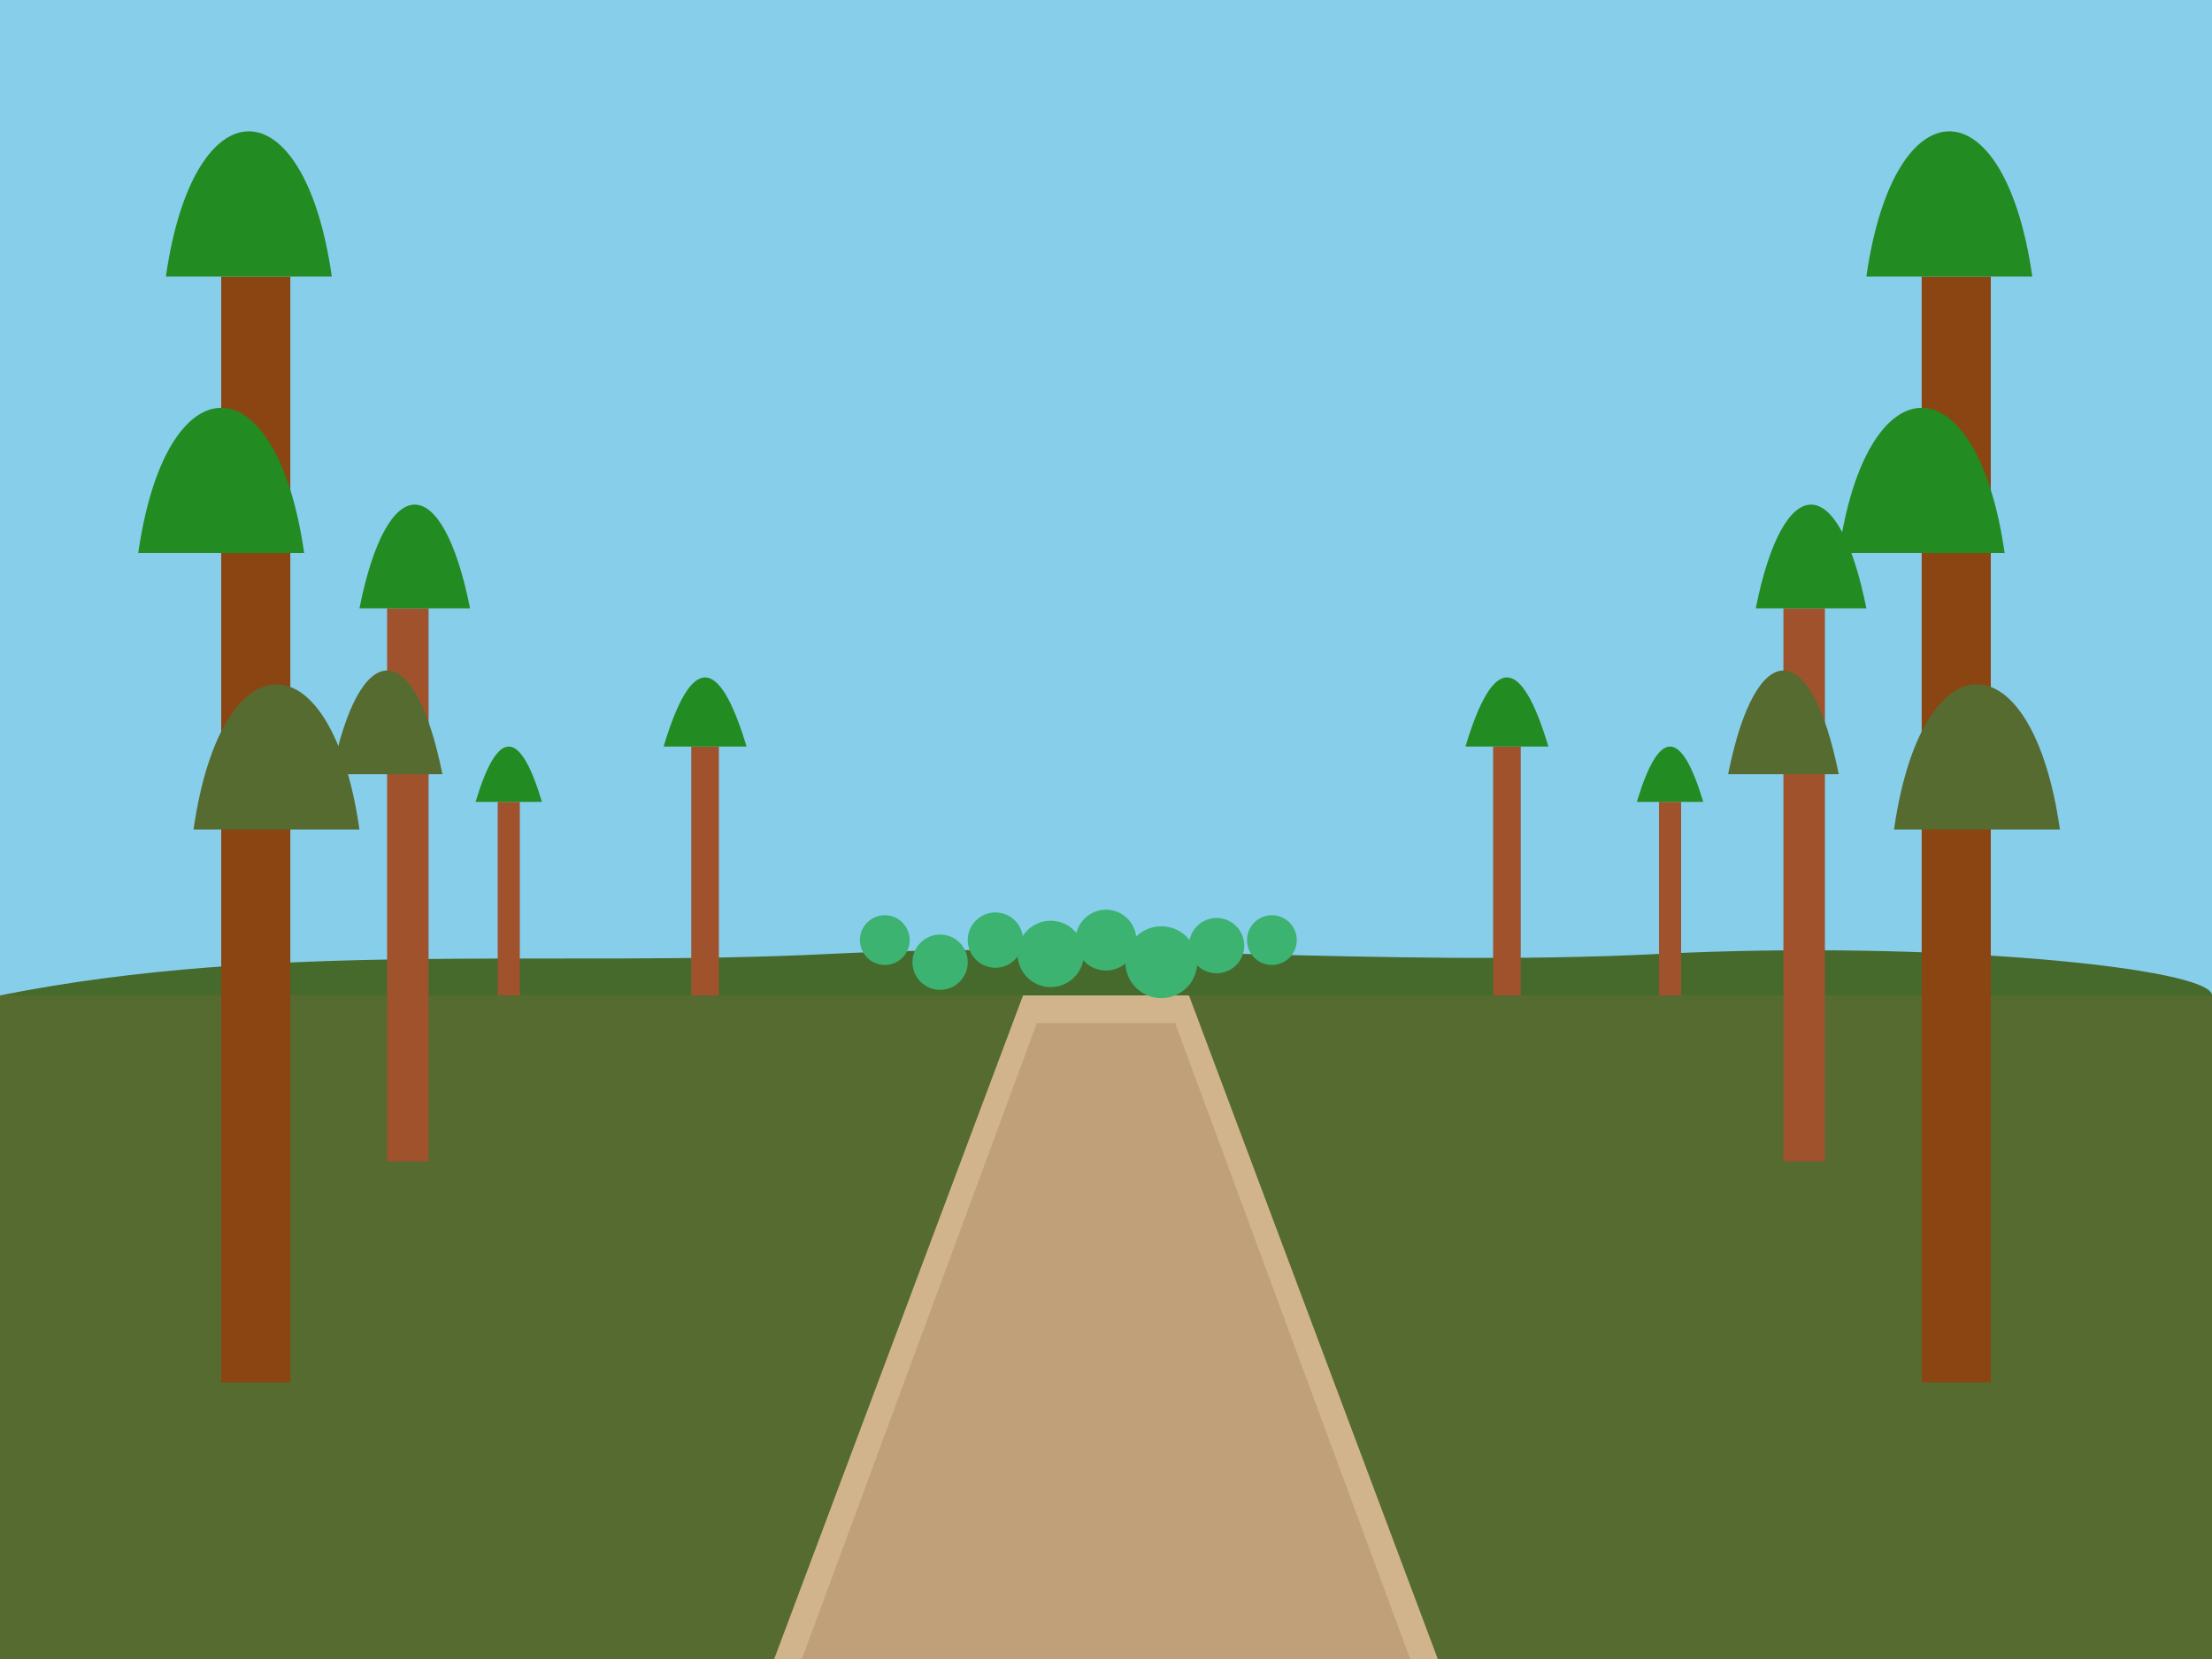 <svg viewBox="0 0 800 600" xmlns="http://www.w3.org/2000/svg">
  <!-- Sky -->
  <rect x="0" y="0" width="800" height="360" fill="#87CEEB"/>
  
  <!-- Distant Forest/Hills (Horizon Line) -->
  <path d="M 0 360 C 100 340 200 350 300 345 C 400 340 500 350 600 345 C 700 340 800 350 800 360 Z" fill="#466A2C"/>
  
  <!-- Ground -->
  <rect x="0" y="360" width="800" height="240" fill="#556B2F"/>

  <!-- Path -->
  <path d="M 280 600 L 370 360 L 430 360 L 520 600 Z" fill="#D2B48C"/>
  <path d="M 290 600 L 375 370 L 425 370 L 510 600 Z" fill="#C0A078"/>

  <!-- Trees (ordered from back to front for layering) -->

  <!-- Distant Trees (simple shapes, lighter/muted green) -->
  <g fill="#3CB371">
    <circle cx="360" cy="340" r="10"/>
    <circle cx="380" cy="345" r="12"/>
    <circle cx="400" cy="340" r="11"/>
    <circle cx="420" cy="348" r="13"/>
    <circle cx="440" cy="342" r="10"/>
    <circle cx="340" cy="348" r="10"/>
    <circle cx="320" cy="340" r="9"/>
    <circle cx="460" cy="340" r="9"/>
  </g>

  <!-- Mid-ground Trees (more defined trunks, slightly darker green) -->
  <g fill="#228B22">
    <!-- Tree 1 Left -->
    <rect x="250" y="270" width="10" height="90" fill="#A0522D"/>
    <path d="M 240 270 Q 255 220 270 270 Z"/>
    <!-- Tree 2 Right -->
    <rect x="540" y="270" width="10" height="90" fill="#A0522D"/>
    <path d="M 530 270 Q 545 220 560 270 Z"/>
    <!-- Tree 3 Left -->
    <rect x="180" y="290" width="8" height="70" fill="#A0522D"/>
    <path d="M 172 290 Q 184 250 196 290 Z"/>
    <!-- Tree 4 Right -->
    <rect x="600" y="290" width="8" height="70" fill="#A0522D"/>
    <path d="M 592 290 Q 604 250 616 290 Z"/>
  </g>

  <!-- Closer Mid-ground Trees -->
  <g>
    <!-- Tree 5 Left -->
    <rect x="140" y="220" width="15" height="200" fill="#A0522D"/>
    <path d="M 130 220 C 140 170 160 170 170 220 Z" fill="#228B22"/>
    <path d="M 120 280 C 130 230 150 230 160 280 Z" fill="#556B2F"/>

    <!-- Tree 6 Right -->
    <rect x="645" y="220" width="15" height="200" fill="#A0522D"/>
    <path d="M 635 220 C 645 170 665 170 675 220 Z" fill="#228B22"/>
    <path d="M 625 280 C 635 230 655 230 665 280 Z" fill="#556B2F"/>
  </g>

  <!-- Foreground Trees (tallest, most detailed, darkest green/brown) -->
  <g>
    <!-- Tree A Left -->
    <rect x="80" y="100" width="25" height="400" fill="#8B4513"/>
    <path d="M 60 100 C 70 30 110 30 120 100 Z" fill="#228B22"/>
    <path d="M 50 200 C 60 130 100 130 110 200 Z" fill="#228B22"/>
    <path d="M 70 300 C 80 230 120 230 130 300 Z" fill="#556B2F"/>

    <!-- Tree B Right -->
    <rect x="695" y="100" width="25" height="400" fill="#8B4513"/>
    <path d="M 675 100 C 685 30 725 30 735 100 Z" fill="#228B22"/>
    <path d="M 665 200 C 675 130 715 130 725 200 Z" fill="#228B22"/>
    <path d="M 685 300 C 695 230 735 230 745 300 Z" fill="#556B2F"/>
  </g>
</svg>